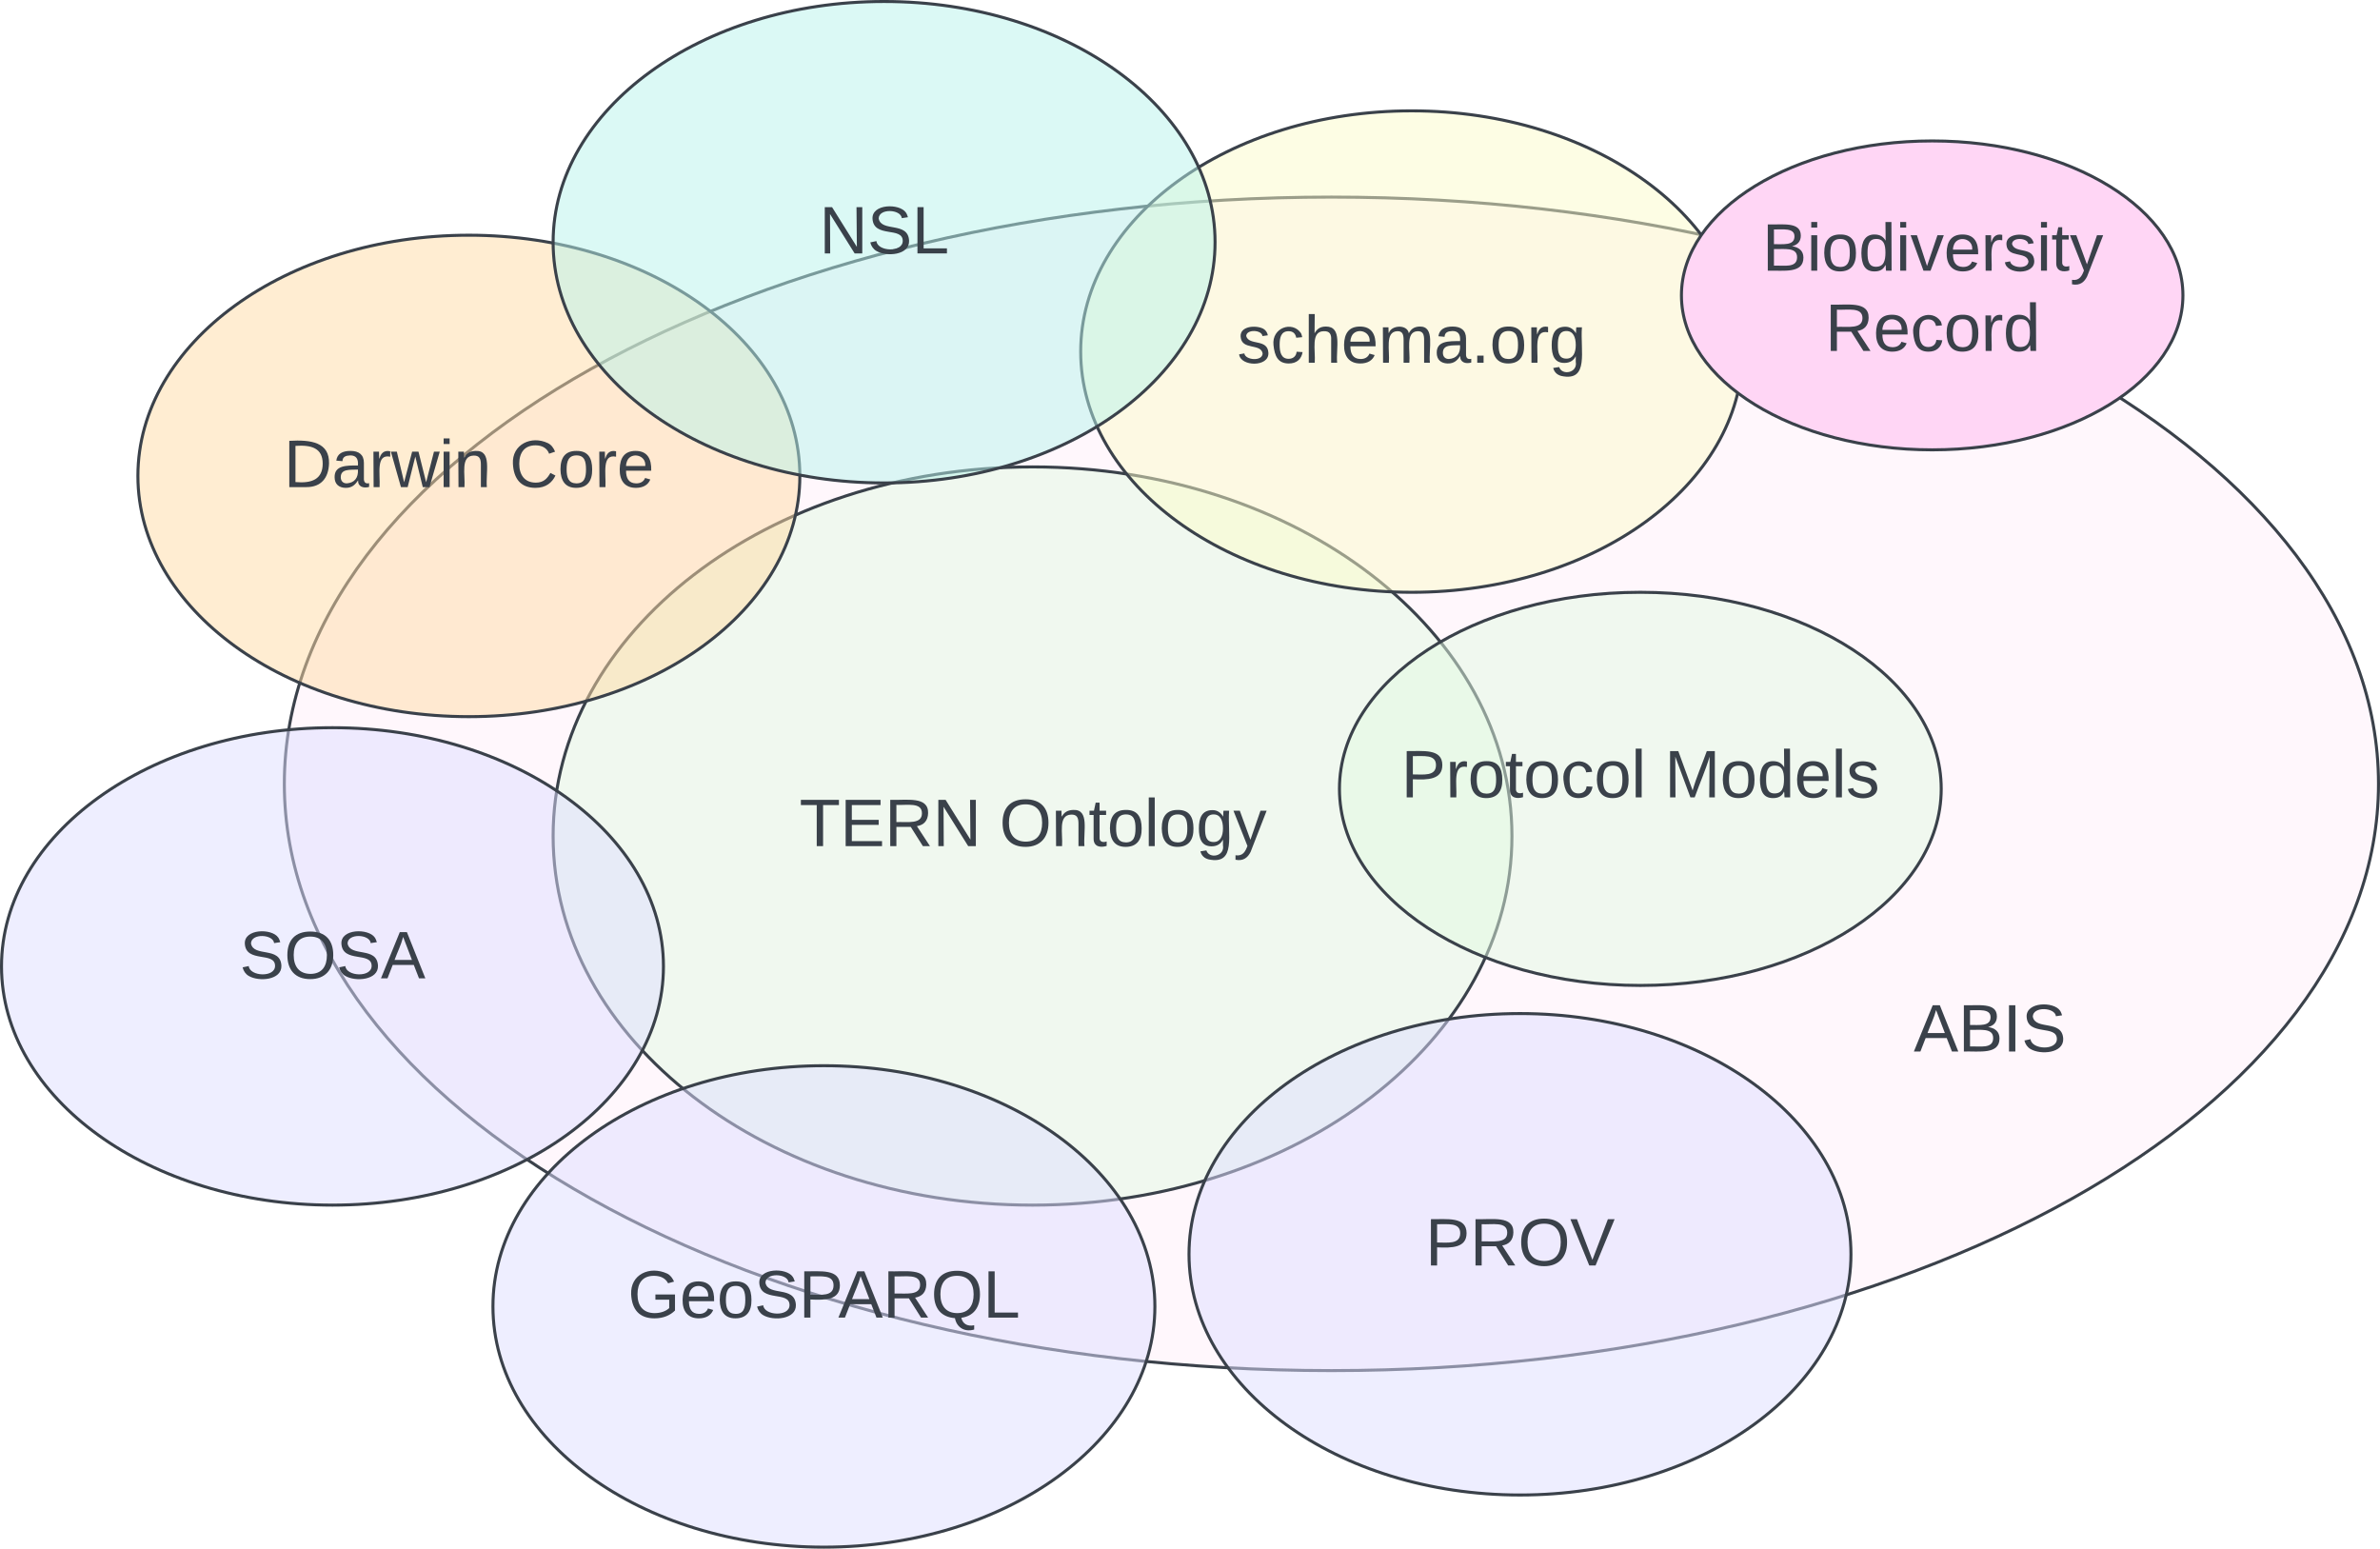 <svg xmlns="http://www.w3.org/2000/svg" xmlns:xlink="http://www.w3.org/1999/xlink" xmlns:lucid="lucid" width="791" height="514.67"><g transform="translate(-75.5 -127.833)" lucid:page-tab-id="0_0"><path d="M0 0h1000v1000H0z" fill="#fff"/><path d="M866 388.33c0 107.7-155.8 195-348 195s-348-87.3-348-195 155.8-195 348-195 348 87.3 348 195z" stroke="#3a414a" fill="#fff0fb" fill-opacity=".5"/><path d="M578 405.67c0 67.74-71.34 122.66-159.33 122.66-88 0-159.34-54.92-159.34-122.66 0-67.75 71.34-122.67 159.34-122.67S578 337.92 578 405.67z" stroke="#3a414a" fill="#e3fae3" fill-opacity=".5"/><use xlink:href="#a" transform="matrix(1,0,0,1,264.333,288) translate(76.846 121.028)"/><use xlink:href="#b" transform="matrix(1,0,0,1,264.333,288) translate(143.327 121.028)"/><path d="M654.67 244.67c0 44.18-49.25 80-110 80s-110-35.82-110-80c0-44.2 49.25-80 110-80s110 35.8 110 80z" stroke="#3a414a" fill="#fcfcca" fill-opacity=".5"/><use xlink:href="#c" transform="matrix(1,0,0,1,439.667,169.667) translate(47.037 78.715)"/><path d="M341.33 286c0 44.18-49.25 80-110 80s-110-35.82-110-80 49.25-80 110-80 110 35.82 110 80z" stroke="#3a414a" fill="#ffdda6" fill-opacity=".5"/><use xlink:href="#d" transform="matrix(1,0,0,1,126.333,211) translate(43.457 78.715)"/><use xlink:href="#e" transform="matrix(1,0,0,1,126.333,211) translate(118.519 78.715)"/><path d="M296 449c0 43.81-49.25 79.33-110 79.33S76 492.8 76 449c0-43.81 49.25-79.33 110-79.33s110 35.5 110 79.33z" stroke="#3a414a" fill="#dedeff" fill-opacity=".5"/><use xlink:href="#f" transform="matrix(1,0,0,1,81,374.667) translate(74.136 78.309)"/><path d="M690.67 544.67c0 44.18-49.25 80-110 80s-110-35.82-110-80c0-44.2 49.24-80 110-80 60.75 0 110 35.8 110 80z" stroke="#3a414a" fill="#dedeff" fill-opacity=".5"/><use xlink:href="#g" transform="matrix(1,0,0,1,475.667,469.667) translate(73.549 78.715)"/><path d="M459.33 562c0 44.18-49.25 80-110 80s-110-35.82-110-80 49.25-80 110-80 110 35.82 110 80z" stroke="#3a414a" fill="#dedeff" fill-opacity=".5"/><use xlink:href="#h" transform="matrix(1,0,0,1,244.333,487) translate(39.815 78.715)"/><path d="M801 226c0 28.35-37.3 51.33-83.33 51.33s-83.34-22.98-83.34-51.33c0-28.35 37.3-51.33 83.34-51.33 46.02 0 83.33 22.98 83.33 51.33z" stroke="#3a414a" fill="#ffd6f5"/><use xlink:href="#i" transform="matrix(1,0,0,1,639.333,179.667) translate(21.838 38.122)"/><use xlink:href="#j" transform="matrix(1,0,0,1,639.333,179.667) translate(42.764 64.788)"/><path d="M479.33 208.33c0 44.2-49.25 80-110 80s-110-35.8-110-80c0-44.18 49.25-80 110-80s110 35.82 110 80z" stroke="#3a414a" fill="#b8f5ed" fill-opacity=".5"/><use xlink:href="#k" transform="matrix(1,0,0,1,264.333,133.333) translate(83.426 78.715)"/><path d="M720.67 390c0 36.08-44.77 65.33-100 65.33s-100-29.25-100-65.33 44.77-65.33 100-65.33 100 29.25 100 65.33z" stroke="#3a414a" fill="#e3fae3" fill-opacity=".5"/><use xlink:href="#l" transform="matrix(1,0,0,1,525.667,329.667) translate(15.494 63.153)"/><use xlink:href="#m" transform="matrix(1,0,0,1,525.667,329.667) translate(103.025 63.153)"/><path d="M685.33 461.33a6 6 0 0 1 6-6H782a6 6 0 0 1 6 6V484a6 6 0 0 1-6 6h-90.67a6 6 0 0 1-6-6z" fill="none"/><g><use xlink:href="#n" transform="matrix(1,0,0,1,685.333,455.333) translate(26.191 21.944)"/></g><defs><path fill="#3a414a" d="M127-220V0H93v-220H8v-28h204v28h-85" id="o"/><path fill="#3a414a" d="M30 0v-248h187v28H63v79h144v27H63v87h162V0H30" id="p"/><path fill="#3a414a" d="M233-177c-1 41-23 64-60 70L243 0h-38l-65-103H63V0H30v-248c88 3 205-21 203 71zM63-129c60-2 137 13 137-47 0-61-80-42-137-45v92" id="q"/><path fill="#3a414a" d="M190 0L58-211 59 0H30v-248h39L202-35l-2-213h31V0h-41" id="r"/><g id="a"><use transform="matrix(0.062,0,0,0.062,0,0)" xlink:href="#o"/><use transform="matrix(0.062,0,0,0.062,13.519,0)" xlink:href="#p"/><use transform="matrix(0.062,0,0,0.062,28.333,0)" xlink:href="#q"/><use transform="matrix(0.062,0,0,0.062,44.321,0)" xlink:href="#r"/></g><path fill="#3a414a" d="M140-251c81 0 123 46 123 126C263-46 219 4 140 4 59 4 17-45 17-125s42-126 123-126zm0 227c63 0 89-41 89-101s-29-99-89-99c-61 0-89 39-89 99S79-25 140-24" id="s"/><path fill="#3a414a" d="M117-194c89-4 53 116 60 194h-32v-121c0-31-8-49-39-48C34-167 62-67 57 0H25l-1-190h30c1 10-1 24 2 32 11-22 29-35 61-36" id="t"/><path fill="#3a414a" d="M59-47c-2 24 18 29 38 22v24C64 9 27 4 27-40v-127H5v-23h24l9-43h21v43h35v23H59v120" id="u"/><path fill="#3a414a" d="M100-194c62-1 85 37 85 99 1 63-27 99-86 99S16-35 15-95c0-66 28-99 85-99zM99-20c44 1 53-31 53-75 0-43-8-75-51-75s-53 32-53 75 10 74 51 75" id="v"/><path fill="#3a414a" d="M24 0v-261h32V0H24" id="w"/><path fill="#3a414a" d="M177-190C167-65 218 103 67 71c-23-6-38-20-44-43l32-5c15 47 100 32 89-28v-30C133-14 115 1 83 1 29 1 15-40 15-95c0-56 16-97 71-98 29-1 48 16 59 35 1-10 0-23 2-32h30zM94-22c36 0 50-32 50-73 0-42-14-75-50-75-39 0-46 34-46 75s6 73 46 73" id="x"/><path fill="#3a414a" d="M179-190L93 31C79 59 56 82 12 73V49c39 6 53-20 64-50L1-190h34L92-34l54-156h33" id="y"/><g id="b"><use transform="matrix(0.062,0,0,0.062,0,0)" xlink:href="#s"/><use transform="matrix(0.062,0,0,0.062,17.284,0)" xlink:href="#t"/><use transform="matrix(0.062,0,0,0.062,29.63,0)" xlink:href="#u"/><use transform="matrix(0.062,0,0,0.062,35.802,0)" xlink:href="#v"/><use transform="matrix(0.062,0,0,0.062,48.148,0)" xlink:href="#w"/><use transform="matrix(0.062,0,0,0.062,53.025,0)" xlink:href="#v"/><use transform="matrix(0.062,0,0,0.062,65.37,0)" xlink:href="#x"/><use transform="matrix(0.062,0,0,0.062,77.716,0)" xlink:href="#y"/></g><path fill="#3a414a" d="M135-143c-3-34-86-38-87 0 15 53 115 12 119 90S17 21 10-45l28-5c4 36 97 45 98 0-10-56-113-15-118-90-4-57 82-63 122-42 12 7 21 19 24 35" id="z"/><path fill="#3a414a" d="M96-169c-40 0-48 33-48 73s9 75 48 75c24 0 41-14 43-38l32 2c-6 37-31 61-74 61-59 0-76-41-82-99-10-93 101-131 147-64 4 7 5 14 7 22l-32 3c-4-21-16-35-41-35" id="A"/><path fill="#3a414a" d="M106-169C34-169 62-67 57 0H25v-261h32l-1 103c12-21 28-36 61-36 89 0 53 116 60 194h-32v-121c2-32-8-49-39-48" id="B"/><path fill="#3a414a" d="M100-194c63 0 86 42 84 106H49c0 40 14 67 53 68 26 1 43-12 49-29l28 8c-11 28-37 45-77 45C44 4 14-33 15-96c1-61 26-98 85-98zm52 81c6-60-76-77-97-28-3 7-6 17-6 28h103" id="C"/><path fill="#3a414a" d="M210-169c-67 3-38 105-44 169h-31v-121c0-29-5-50-35-48C34-165 62-65 56 0H25l-1-190h30c1 10-1 24 2 32 10-44 99-50 107 0 11-21 27-35 58-36 85-2 47 119 55 194h-31v-121c0-29-5-49-35-48" id="D"/><path fill="#3a414a" d="M141-36C126-15 110 5 73 4 37 3 15-17 15-53c-1-64 63-63 125-63 3-35-9-54-41-54-24 1-41 7-42 31l-33-3c5-37 33-52 76-52 45 0 72 20 72 64v82c-1 20 7 32 28 27v20c-31 9-61-2-59-35zM48-53c0 20 12 33 32 33 41-3 63-29 60-74-43 2-92-5-92 41" id="E"/><path fill="#3a414a" d="M33 0v-38h34V0H33" id="F"/><path fill="#3a414a" d="M114-163C36-179 61-72 57 0H25l-1-190h30c1 12-1 29 2 39 6-27 23-49 58-41v29" id="G"/><g id="c"><use transform="matrix(0.062,0,0,0.062,0,0)" xlink:href="#z"/><use transform="matrix(0.062,0,0,0.062,11.111,0)" xlink:href="#A"/><use transform="matrix(0.062,0,0,0.062,22.222,0)" xlink:href="#B"/><use transform="matrix(0.062,0,0,0.062,34.568,0)" xlink:href="#C"/><use transform="matrix(0.062,0,0,0.062,46.914,0)" xlink:href="#D"/><use transform="matrix(0.062,0,0,0.062,65.37,0)" xlink:href="#E"/><use transform="matrix(0.062,0,0,0.062,77.716,0)" xlink:href="#F"/><use transform="matrix(0.062,0,0,0.062,83.889,0)" xlink:href="#v"/><use transform="matrix(0.062,0,0,0.062,96.235,0)" xlink:href="#G"/><use transform="matrix(0.062,0,0,0.062,103.58,0)" xlink:href="#x"/></g><path fill="#3a414a" d="M30-248c118-7 216 8 213 122C240-48 200 0 122 0H30v-248zM63-27c89 8 146-16 146-99s-60-101-146-95v194" id="H"/><path fill="#3a414a" d="M206 0h-36l-40-164L89 0H53L-1-190h32L70-26l43-164h34l41 164 42-164h31" id="I"/><path fill="#3a414a" d="M24-231v-30h32v30H24zM24 0v-190h32V0H24" id="J"/><g id="d"><use transform="matrix(0.062,0,0,0.062,0,0)" xlink:href="#H"/><use transform="matrix(0.062,0,0,0.062,15.988,0)" xlink:href="#E"/><use transform="matrix(0.062,0,0,0.062,28.333,0)" xlink:href="#G"/><use transform="matrix(0.062,0,0,0.062,35.679,0)" xlink:href="#I"/><use transform="matrix(0.062,0,0,0.062,51.667,0)" xlink:href="#J"/><use transform="matrix(0.062,0,0,0.062,56.543,0)" xlink:href="#t"/></g><path fill="#3a414a" d="M212-179c-10-28-35-45-73-45-59 0-87 40-87 99 0 60 29 101 89 101 43 0 62-24 78-52l27 14C228-24 195 4 139 4 59 4 22-46 18-125c-6-104 99-153 187-111 19 9 31 26 39 46" id="K"/><g id="e"><use transform="matrix(0.062,0,0,0.062,0,0)" xlink:href="#K"/><use transform="matrix(0.062,0,0,0.062,15.988,0)" xlink:href="#v"/><use transform="matrix(0.062,0,0,0.062,28.333,0)" xlink:href="#G"/><use transform="matrix(0.062,0,0,0.062,35.679,0)" xlink:href="#C"/></g><path fill="#3a414a" d="M185-189c-5-48-123-54-124 2 14 75 158 14 163 119 3 78-121 87-175 55-17-10-28-26-33-46l33-7c5 56 141 63 141-1 0-78-155-14-162-118-5-82 145-84 179-34 5 7 8 16 11 25" id="L"/><path fill="#3a414a" d="M205 0l-28-72H64L36 0H1l101-248h38L239 0h-34zm-38-99l-47-123c-12 45-31 82-46 123h93" id="M"/><g id="f"><use transform="matrix(0.062,0,0,0.062,0,0)" xlink:href="#L"/><use transform="matrix(0.062,0,0,0.062,14.815,0)" xlink:href="#s"/><use transform="matrix(0.062,0,0,0.062,32.099,0)" xlink:href="#L"/><use transform="matrix(0.062,0,0,0.062,46.914,0)" xlink:href="#M"/></g><path fill="#3a414a" d="M30-248c87 1 191-15 191 75 0 78-77 80-158 76V0H30v-248zm33 125c57 0 124 11 124-50 0-59-68-47-124-48v98" id="N"/><path fill="#3a414a" d="M137 0h-34L2-248h35l83 218 83-218h36" id="O"/><g id="g"><use transform="matrix(0.062,0,0,0.062,0,0)" xlink:href="#N"/><use transform="matrix(0.062,0,0,0.062,14.815,0)" xlink:href="#q"/><use transform="matrix(0.062,0,0,0.062,30.802,0)" xlink:href="#s"/><use transform="matrix(0.062,0,0,0.062,48.086,0)" xlink:href="#O"/></g><path fill="#3a414a" d="M143 4C61 4 22-44 18-125c-5-107 100-154 193-111 17 8 29 25 37 43l-32 9c-13-25-37-40-76-40-61 0-88 39-88 99 0 61 29 100 91 101 35 0 62-11 79-27v-45h-74v-28h105v86C228-13 192 4 143 4" id="P"/><path fill="#3a414a" d="M140-251c81 0 123 46 123 126C263-53 228-8 163 1c7 30 30 48 69 40v23c-55 16-95-15-103-61C56-3 17-48 17-125c0-80 42-126 123-126zm0 227c63 0 89-41 89-101s-29-99-89-99c-61 0-89 39-89 99S79-25 140-24" id="Q"/><path fill="#3a414a" d="M30 0v-248h33v221h125V0H30" id="R"/><g id="h"><use transform="matrix(0.062,0,0,0.062,0,0)" xlink:href="#P"/><use transform="matrix(0.062,0,0,0.062,17.284,0)" xlink:href="#C"/><use transform="matrix(0.062,0,0,0.062,29.63,0)" xlink:href="#v"/><use transform="matrix(0.062,0,0,0.062,41.975,0)" xlink:href="#L"/><use transform="matrix(0.062,0,0,0.062,56.79,0)" xlink:href="#N"/><use transform="matrix(0.062,0,0,0.062,69.938,0)" xlink:href="#M"/><use transform="matrix(0.062,0,0,0.062,84.753,0)" xlink:href="#q"/><use transform="matrix(0.062,0,0,0.062,100.741,0)" xlink:href="#Q"/><use transform="matrix(0.062,0,0,0.062,118.025,0)" xlink:href="#R"/></g><path fill="#3a414a" d="M160-131c35 5 61 23 61 61C221 17 115-2 30 0v-248c76 3 177-17 177 60 0 33-19 50-47 57zm-97-11c50-1 110 9 110-42 0-47-63-36-110-37v79zm0 115c55-2 124 14 124-45 0-56-70-42-124-44v89" id="S"/><path fill="#3a414a" d="M85-194c31 0 48 13 60 33l-1-100h32l1 261h-30c-2-10 0-23-3-31C134-8 116 4 85 4 32 4 16-35 15-94c0-66 23-100 70-100zm9 24c-40 0-46 34-46 75 0 40 6 74 45 74 42 0 51-32 51-76 0-42-9-74-50-73" id="T"/><path fill="#3a414a" d="M108 0H70L1-190h34L89-25l56-165h34" id="U"/><g id="i"><use transform="matrix(0.062,0,0,0.062,0,0)" xlink:href="#S"/><use transform="matrix(0.062,0,0,0.062,14.815,0)" xlink:href="#J"/><use transform="matrix(0.062,0,0,0.062,19.691,0)" xlink:href="#v"/><use transform="matrix(0.062,0,0,0.062,32.037,0)" xlink:href="#T"/><use transform="matrix(0.062,0,0,0.062,44.383,0)" xlink:href="#J"/><use transform="matrix(0.062,0,0,0.062,49.259,0)" xlink:href="#U"/><use transform="matrix(0.062,0,0,0.062,60.37,0)" xlink:href="#C"/><use transform="matrix(0.062,0,0,0.062,72.716,0)" xlink:href="#G"/><use transform="matrix(0.062,0,0,0.062,80.062,0)" xlink:href="#z"/><use transform="matrix(0.062,0,0,0.062,91.173,0)" xlink:href="#J"/><use transform="matrix(0.062,0,0,0.062,96.049,0)" xlink:href="#u"/><use transform="matrix(0.062,0,0,0.062,102.222,0)" xlink:href="#y"/></g><g id="j"><use transform="matrix(0.062,0,0,0.062,0,0)" xlink:href="#q"/><use transform="matrix(0.062,0,0,0.062,15.988,0)" xlink:href="#C"/><use transform="matrix(0.062,0,0,0.062,28.333,0)" xlink:href="#A"/><use transform="matrix(0.062,0,0,0.062,39.444,0)" xlink:href="#v"/><use transform="matrix(0.062,0,0,0.062,51.79,0)" xlink:href="#G"/><use transform="matrix(0.062,0,0,0.062,59.136,0)" xlink:href="#T"/></g><g id="k"><use transform="matrix(0.062,0,0,0.062,0,0)" xlink:href="#r"/><use transform="matrix(0.062,0,0,0.062,15.988,0)" xlink:href="#L"/><use transform="matrix(0.062,0,0,0.062,30.802,0)" xlink:href="#R"/></g><g id="l"><use transform="matrix(0.062,0,0,0.062,0,0)" xlink:href="#N"/><use transform="matrix(0.062,0,0,0.062,14.815,0)" xlink:href="#G"/><use transform="matrix(0.062,0,0,0.062,22.16,0)" xlink:href="#v"/><use transform="matrix(0.062,0,0,0.062,34.506,0)" xlink:href="#u"/><use transform="matrix(0.062,0,0,0.062,40.679,0)" xlink:href="#v"/><use transform="matrix(0.062,0,0,0.062,53.025,0)" xlink:href="#A"/><use transform="matrix(0.062,0,0,0.062,64.136,0)" xlink:href="#v"/><use transform="matrix(0.062,0,0,0.062,76.481,0)" xlink:href="#w"/></g><path fill="#3a414a" d="M240 0l2-218c-23 76-54 145-80 218h-23L58-218 59 0H30v-248h44l77 211c21-75 51-140 76-211h43V0h-30" id="V"/><g id="m"><use transform="matrix(0.062,0,0,0.062,0,0)" xlink:href="#V"/><use transform="matrix(0.062,0,0,0.062,18.457,0)" xlink:href="#v"/><use transform="matrix(0.062,0,0,0.062,30.802,0)" xlink:href="#T"/><use transform="matrix(0.062,0,0,0.062,43.148,0)" xlink:href="#C"/><use transform="matrix(0.062,0,0,0.062,55.494,0)" xlink:href="#w"/><use transform="matrix(0.062,0,0,0.062,60.37,0)" xlink:href="#z"/></g><path fill="#3a414a" d="M33 0v-248h34V0H33" id="W"/><g id="n"><use transform="matrix(0.062,0,0,0.062,0,0)" xlink:href="#M"/><use transform="matrix(0.062,0,0,0.062,14.815,0)" xlink:href="#S"/><use transform="matrix(0.062,0,0,0.062,29.63,0)" xlink:href="#W"/><use transform="matrix(0.062,0,0,0.062,35.802,0)" xlink:href="#L"/></g></defs></g></svg>